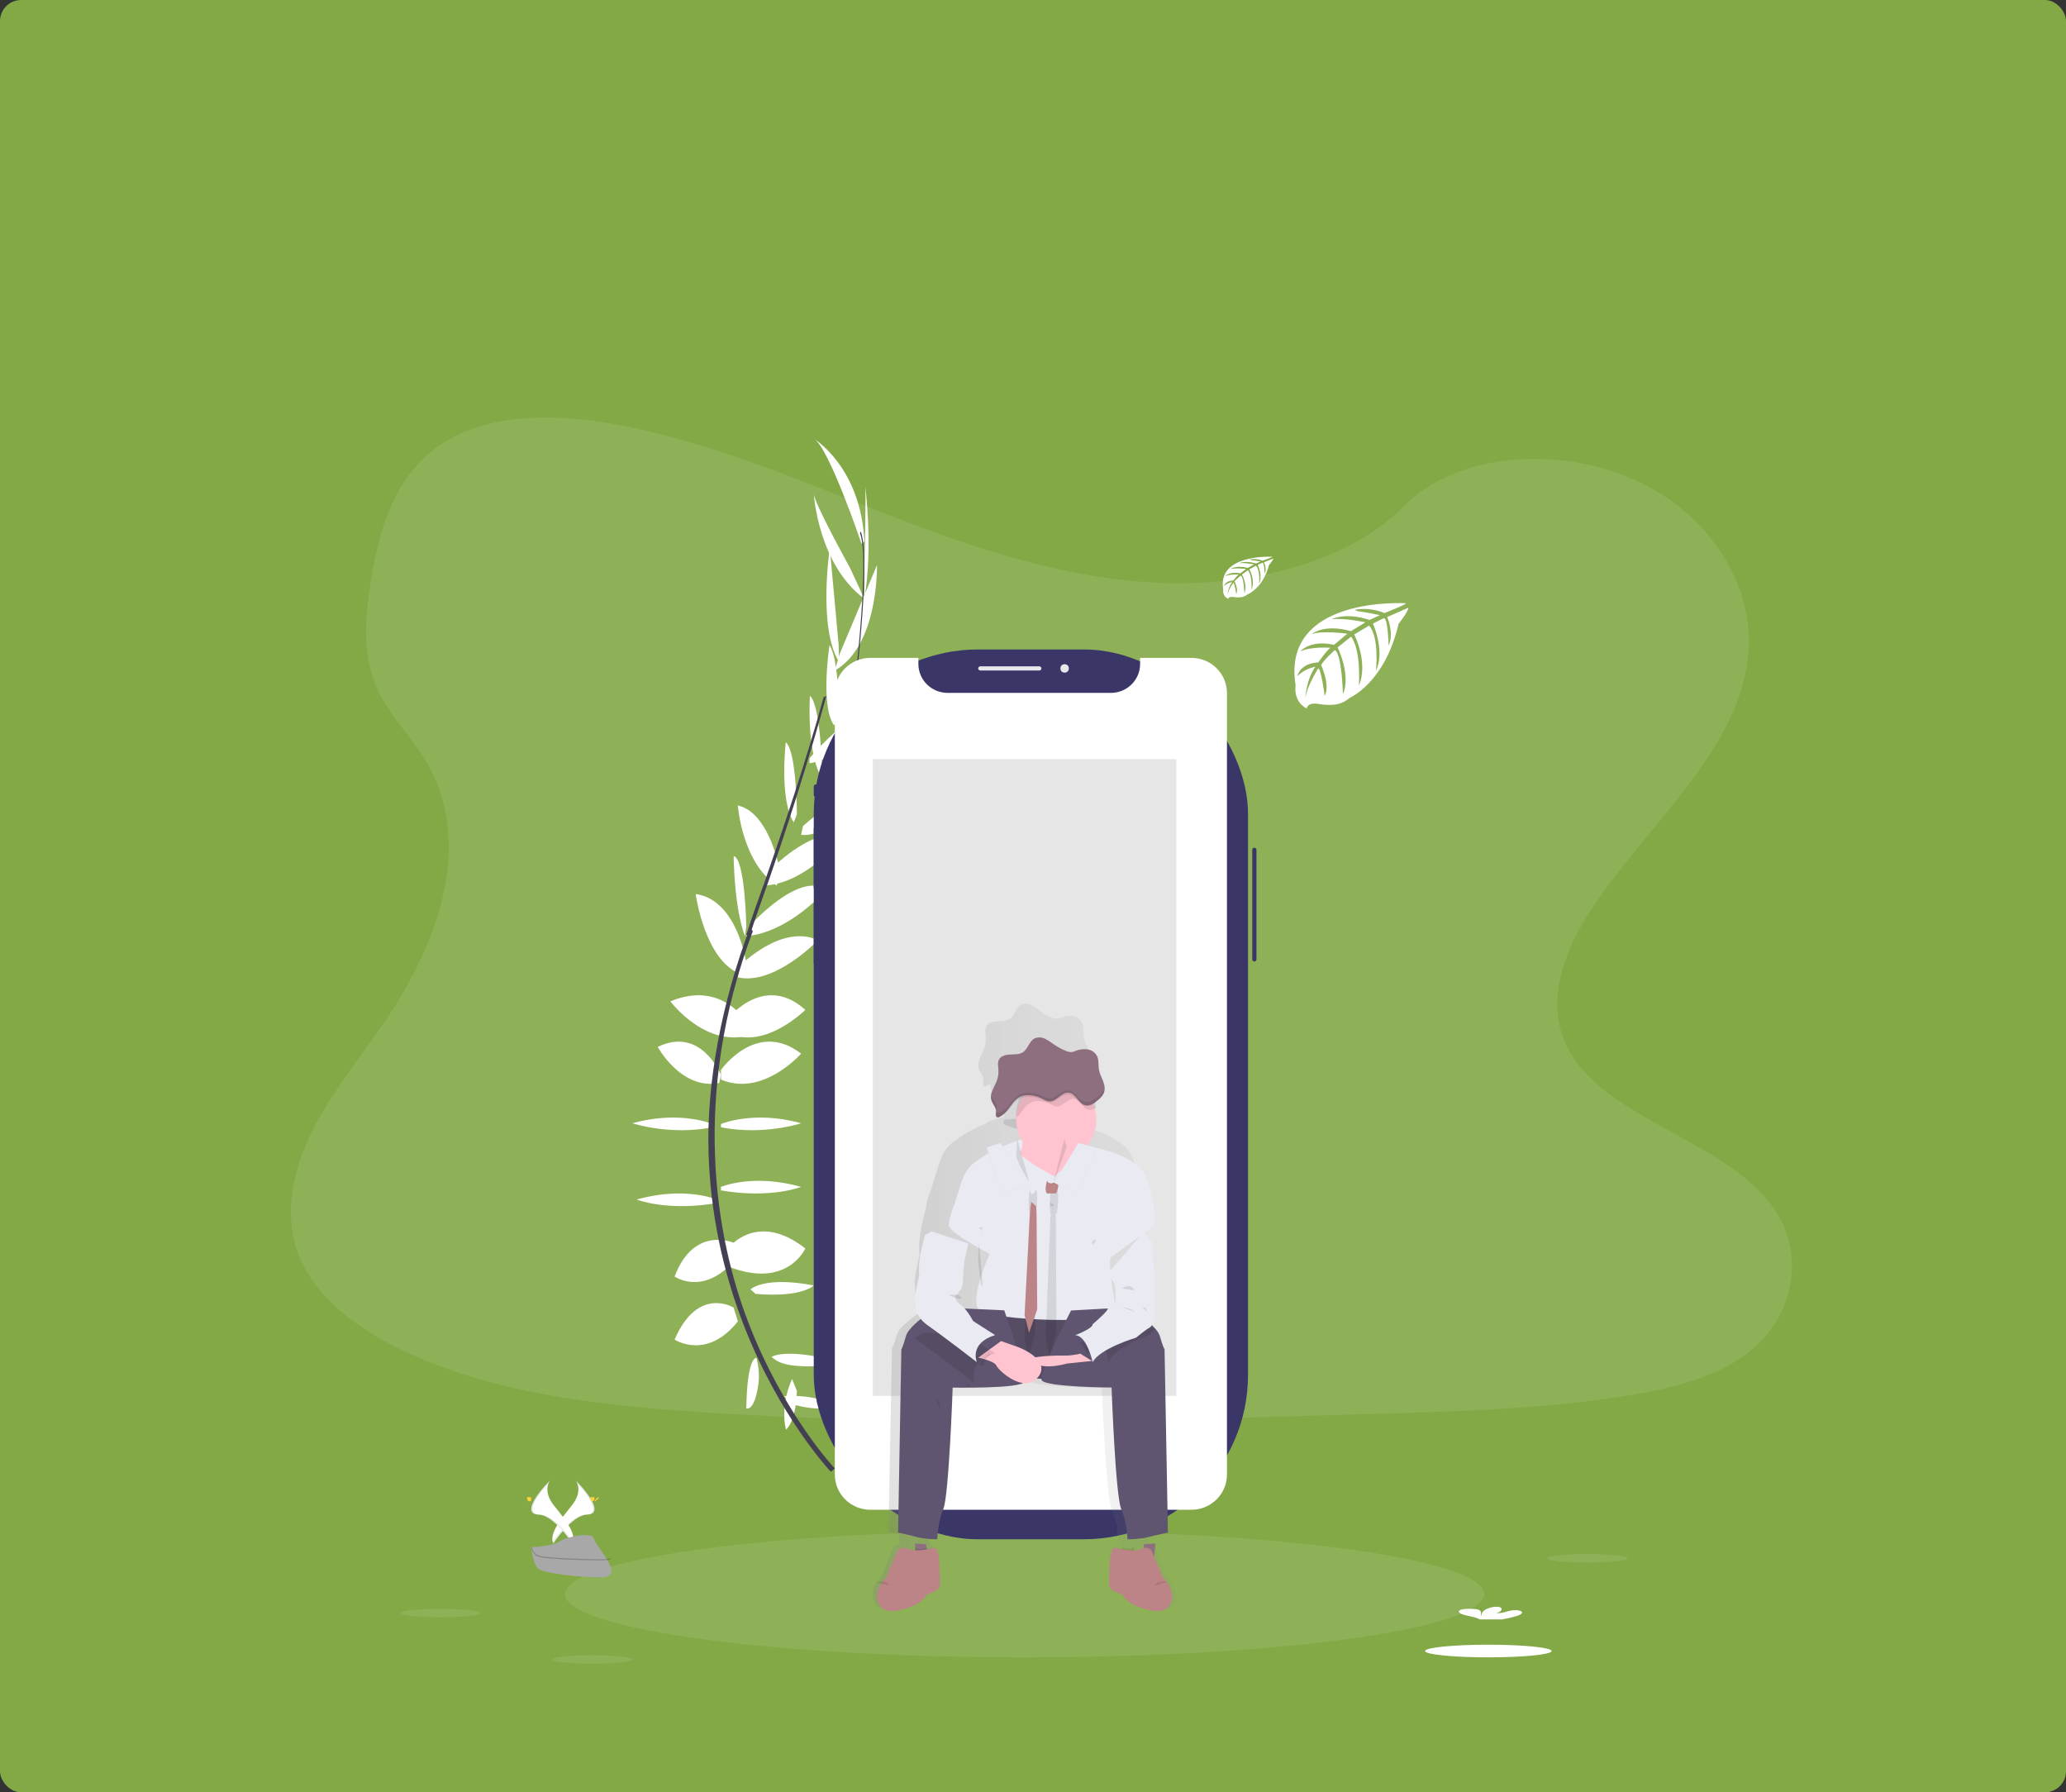 <?xml version="1.0" encoding="UTF-8"?>
<svg width="490px" height="425px" viewBox="0 0 490 425" version="1.1" xmlns="http://www.w3.org/2000/svg" xmlns:xlink="http://www.w3.org/1999/xlink">
    <rect x="0" y="0" width="490" height="425" fill="#333333" stroke="none"/>
    <!-- Generator: sketchtool 58 (101010) - https://sketch.com -->
    <title>8E568444-1E8E-4BB2-9893-FC9D5FB0E2DA</title>
    <desc>Created with sketchtool.</desc>
    <defs>
        <linearGradient x1="-0.028%" y1="49.995%" x2="100.01%" y2="49.995%" id="linearGradient-1">
            <stop stop-color="#808080" stop-opacity="0.25" offset="0%"></stop>
            <stop stop-color="#808080" stop-opacity="0.12" offset="54%"></stop>
            <stop stop-color="#808080" stop-opacity="0.1" offset="100%"></stop>
        </linearGradient>
    </defs>
    <g id="Page-1" stroke="none" stroke-width="1" fill="none" fill-rule="evenodd">
        <g id="Open-account-step-2" transform="translate(-97, -138)">
            <g id="Group-9" transform="translate(97, 138)">
                <rect id="Rectangle-Copy-3" fill="#82A946" x="0" y="0" width="490" height="425" rx="5"></rect>
                <g id="undraw_personalization_triu-(1)-copy" transform="translate(69, 99)" fill-rule="nonzero">
                    <path d="M206.839,39.241 C184.017,38.448 162.28,31.09 141.524,23.037 C120.768,14.985 100.21,6.063 77.934,1.797 C63.606,-0.947 47.219,-1.334 35.677,6.338 C24.566,13.735 20.976,26.468 19.047,38.297 C17.594,47.194 16.741,56.56 20.719,64.887 C23.483,70.671 28.385,75.532 31.777,81.073 C43.58,100.348 35.237,124.117 22.45,142.937 C16.455,151.768 9.491,160.197 4.861,169.588 C0.231,178.979 -1.91,189.754 2.142,199.342 C6.155,208.853 15.722,215.982 26.086,221.002 C47.135,231.199 71.928,234.116 96.123,235.768 C149.663,239.427 203.486,237.842 257.167,236.257 C277.035,235.669 296.987,235.074 316.53,232.006 C327.384,230.301 338.587,227.599 346.468,221.068 C356.469,212.78 358.948,198.747 352.245,188.352 C341.003,170.92 309.928,166.591 302.061,147.883 C297.738,137.583 302.178,126.114 308.465,116.561 C321.95,96.075 344.55,78.1 345.738,54.683 C346.557,38.599 335.692,22.491 318.892,14.879 C301.285,6.905 276.865,7.905 263.881,21.111 C250.499,34.707 226.992,39.938 206.839,39.241 Z" id="Path" fill="#FFFFFF" opacity="0.1"></path>
                    <ellipse id="Oval" fill="#FFFFFF" opacity="0.1" cx="174" cy="279" rx="109" ry="15"></ellipse>
                    <path d="M117,232.068 C117,232.068 124.5,231.366 129,234.469 C129,234.469 125.7,235.991 118.6,233.883 L117,232.068 Z" id="Path" fill="#FFFFFF"></path>
                    <path d="M118.862,228 C118.862,228 115.975,233.709 117.391,240 C117.391,240 119.744,238.495 120,230.83 L118.862,228 Z" id="Path" fill="#FFFFFF"></path>
                    <path d="M114,222.759 C114,222.759 117,220.565 129,223.637 C129,223.637 127.4,225.113 122.1,224.993 C116.8,224.873 115.382,223.916 114,222.759 Z" id="Path" fill="#FFFFFF"></path>
                    <path d="M110.424,223.005 C110.424,223.005 108.214,222.375 108,234.948 C108,234.948 109.401,235.673 110.396,231.693 C111.391,227.713 110.979,225.488 110.424,223.005 Z" id="Path" fill="#FFFFFF"></path>
                    <path d="M109,206.736 C109,206.736 112.24,203.546 124,205.814 C124,205.814 121.315,208.741 110.203,207.821 L109,206.736 Z" id="Path" fill="#FFFFFF"></path>
                    <path d="M103,197.791 C103,197.791 109.851,187.529 122,197.043 C122,197.043 117.744,206.677 104.038,201.441 L103,197.791 Z" id="Path" fill="#FFFFFF"></path>
                    <path d="M102,182.445 C102,182.445 109.586,179.194 121,182.445 C121,182.445 113.805,185.298 102,183.275 L102,182.445 Z" id="Path" fill="#FFFFFF"></path>
                    <path d="M102,167.534 C102,167.534 109.84,164.204 121,167.357 C121,167.357 112.152,170.296 102,168.313 L102,167.534 Z" id="Path" fill="#FFFFFF"></path>
                    <path d="M102,154.716 C102,154.716 110.389,142.677 121,150.836 C121,150.836 112.009,161.187 102,157.005 L102,154.716 Z" id="Path" fill="#FFFFFF"></path>
                    <path d="M103,143.255 C103,143.255 111.791,131.286 122,140.462 C122,140.462 111.589,150.835 103,145.449 L103,143.255 Z" id="Path" fill="#FFFFFF"></path>
                    <path d="M106.433,130.064 C106.433,130.064 116.346,119.907 125,123.951 C125,123.951 114.664,134.739 106,132.757 L106.433,130.064 Z" id="Path" fill="#FFFFFF"></path>
                    <path d="M108.812,120.551 C108.812,120.551 120.326,107.552 127,111.884 C127,111.884 118.529,121.974 108,123 L108.812,120.551 Z" id="Path" fill="#FFFFFF"></path>
                    <path d="M113.367,107.602 C113.367,107.602 123.558,96.732 131,99.431 C131,99.431 122.285,110.711 112,111 L113.367,107.602 Z" id="Path" fill="#FFFFFF"></path>
                    <path d="M121.441,96.897 C121.441,96.897 131.588,87.55 136,89.194 C136,89.194 128.676,99.58 121,98.974 L121.441,96.897 Z" id="Path" fill="#FFFFFF"></path>
                    <path d="M123,80.811 C123,80.811 132.706,69.146 138,70.05 C138,70.05 132.118,80.45 123,82 L123,80.811 Z" id="Path" fill="#FFFFFF"></path>
                    <path d="M129.31,66.044 C129.31,66.044 136.902,56.977 141,57 C141,57 135.009,69.111 129,68.999 L129.31,66.044 Z" id="Path" fill="#FFFFFF"></path>
                    <path d="M130.132,56.088 L138.997,35 C138.997,35 139.443,54.063 129,60 L130.132,56.088 Z" id="Path" fill="#FFFFFF"></path>
                    <path d="M136.019,35.168 C136.019,35.168 136.472,17.443 136.18,16 C136.18,16 138.139,30.722 136,43 L136.019,35.168 Z" id="Path" fill="#FFFFFF"></path>
                    <path d="M105.003,211.062 C105.003,211.062 96.5,205.811 91,218.658 C91,218.658 98.564,223.664 106,214.339 L105.003,211.062 Z" id="Path" fill="#FFFFFF"></path>
                    <path d="M105.134,195.746 C105.134,195.746 95.619,191.396 91,203.705 C91,203.705 98.353,208.774 106,198.857 L105.134,195.746 Z" id="Path" fill="#FFFFFF"></path>
                    <path d="M101,185.445 C101,185.445 93.414,182.194 82,185.445 C82,185.445 89.192,188.298 101,186.275 L101,185.445 Z" id="Path" fill="#FFFFFF"></path>
                    <path d="M100,167.534 C100,167.534 92.157,164.204 81,167.357 C81,167.357 89.845,170.296 100,168.313 L100,167.534 Z" id="Path" fill="#FFFFFF"></path>
                    <path d="M102,155.87 C102,155.87 97.274,144.252 87,149.248 C87,149.248 92.553,159.553 101.584,157.799 L102,155.87 Z" id="Path" fill="#FFFFFF"></path>
                    <path d="M109,144.759 C109,144.759 103.098,132.986 90,138.444 C90,138.444 98.019,149.235 108.418,146.579 L109,144.759 Z" id="Path" fill="#FFFFFF"></path>
                    <path d="M108,129.306 C108,129.306 105.879,114.34 96,113 C96,113 98.096,128.78 106.682,132 L108,129.306 Z" id="Path" fill="#FFFFFF"></path>
                    <path d="M108,120.71 C108,120.71 107.724,104.561 105,104 C105,104 105.092,116.255 107.693,123 L108,120.71 Z" id="Path" fill="#FFFFFF"></path>
                    <path d="M116,107.59 C116,107.59 113.617,93.7 106,92 C106,92 106.945,105.454 115.245,111 L116,107.59 Z" id="Path" fill="#FFFFFF"></path>
                    <path d="M120,94.097 C120,94.097 119.954,79.19 117.368,77 C117.368,77 115.765,90.497 119.251,96 L120,94.097 Z" id="Path" fill="#FFFFFF"></path>
                    <path d="M126,83.972 C126,83.972 125.653,68.219 123.101,66 C123.101,66 122.227,78.464 125.616,85 L126,83.972 Z" id="Path" fill="#FFFFFF"></path>
                    <path d="M130,70.339 C130,70.339 129.98,57.105 127.733,54 C127.733,54 125.5,68.5 128.827,73 L130,70.339 Z" id="Path" fill="#FFFFFF"></path>
                    <path d="M129.901,53.874 L127.803,31 C127.803,31 124.949,49.744 130,58 L129.901,53.874 Z" id="Path" fill="#FFFFFF"></path>
                    <path d="M132.616,35.692 C132.616,35.692 123.819,19.773 124.003,18 C124.003,18 124.934,34.692 136,43 L132.616,35.692 Z" id="Path" fill="#FFFFFF"></path>
                    <path d="M135.349,30 C135.349,30 127.535,6.872 124,5 C124,5 135.163,11.717 136,29.339 L135.349,30 Z" id="Path" fill="#FFFFFF"></path>
                    <path d="M133.227,70 L133,69.822 C135.8,46.243 136.499,31.211 134.968,27.444 L135.131,27 C136.753,30.974 136.096,45.832 133.227,70 Z" id="Path" fill="#444053"></path>
                    <path d="M108.77,123 L108,122.694 C108.682,120.531 109.42,118.335 110.193,116.169 C116.923,97.334 122.654,79.816 126.328,66.365 L127,66 C123.32,79.477 117.693,97.67 110.953,116.526 C110.183,118.671 109.449,120.859 108.77,123 Z" id="Path" fill="#444053"></path>
                    <path d="M128.054,250 C127.933,249.872 115.755,236.96 107.27,214.909 C102.295,202.003 99.523,188.436 99.058,174.713 C98.476,157.556 102.298,138.399 108.845,121 L109.556,121.784 C94.861,160.839 100.701,194.308 108.443,214.467 C116.845,236.315 128.879,249.091 129,249.216 L128.054,250 Z" id="Path" fill="#444053"></path>
                    <rect id="Rectangle" fill="#3A3768" x="228" y="102" width="1" height="27" rx="0.5"></rect>
                    <rect id="Rectangle" fill="#3A3768" x="124" y="87" width="1" height="3" rx="0.5"></rect>
                    <rect id="Rectangle" fill="#3A3768" x="124" y="97" width="1" height="15" rx="0.5"></rect>
                    <rect id="Rectangle" fill="#3A3768" x="124" y="115" width="1" height="15" rx="0.5"></rect>
                    <rect id="Rectangle" fill="#3A3768" x="124" y="55" width="103" height="211" rx="38.99"></rect>
                    <path d="M213.574,57 L201.404,57 L201.404,58.447 C201.404,60.266 200.673,62.01 199.371,63.296 C198.069,64.581 196.304,65.303 194.464,65.302 L155.76,65.302 C153.919,65.303 152.154,64.581 150.852,63.296 C149.55,62.01 148.819,60.266 148.819,58.447 L148.819,57 L137.426,57 C132.772,57 129,60.728 129,65.327 L129,250.673 C129,252.882 129.888,255 131.468,256.561 C133.048,258.123 135.191,259 137.426,259 L213.574,259 C218.228,259 222,255.272 222,250.673 L222,65.341 C222.004,63.13 221.118,61.009 219.537,59.444 C217.957,57.879 215.811,57 213.574,57 Z" id="Path" fill="#FFFFFF"></path>
                    <rect id="Rectangle" fill="#E6E8EC" x="163" y="59" width="15" height="1" rx="0.5"></rect>
                    <circle id="Oval" fill="#E6E8EC" cx="183.5" cy="59.5" r="1"></circle>
                    <path d="M264.441,44.04 C264.441,44.04 234.793,42.204 238.286,63.522 C238.286,63.522 237.582,67.291 240.92,69 C240.92,69 240.973,67.421 243.962,67.959 C245.026,68.14 246.108,68.194 247.184,68.118 C248.636,68.02 250.017,67.441 251.121,66.467 L251.121,66.467 C251.121,66.467 259.455,62.933 262.694,48.957 C262.694,48.957 265.092,45.908 264.997,45.124 L259.994,47.317 C259.994,47.317 261.705,51.02 260.346,54.099 C260.346,54.099 260.184,47.451 259.223,47.595 C259.029,47.624 256.624,48.878 256.624,48.878 C256.624,48.878 259.564,55.327 257.346,60.017 C257.346,60.017 258.187,52.068 255.705,49.344 L252.184,51.454 C252.184,51.454 255.621,58.117 253.29,63.555 C253.29,63.555 253.888,55.215 251.441,51.967 L248.251,54.522 C248.251,54.522 251.48,61.087 249.511,65.596 C249.511,65.596 249.254,55.891 247.561,55.158 C247.561,55.158 244.768,57.687 244.342,58.72 C244.342,58.72 246.554,63.49 245.18,66.005 C245.18,66.005 244.339,59.537 243.649,59.501 C243.649,59.501 240.867,63.786 240.578,66.727 C240.578,66.727 240.698,62.359 242.976,59.096 C242.976,59.096 240.286,59.569 238.716,61.358 C238.716,61.358 239.149,58.33 243.663,58.063 C243.663,58.063 245.962,54.811 246.575,54.616 C246.575,54.616 242.089,54.229 239.367,55.468 C239.367,55.468 241.761,52.61 247.399,53.911 L250.55,51.27 C250.55,51.27 244.642,50.442 242.135,51.356 C242.135,51.356 245.018,48.827 251.399,50.67 L254.828,48.567 C254.828,48.567 249.79,47.454 246.79,47.844 C246.79,47.844 249.959,46.092 255.835,47.993 L258.3,46.862 C258.3,46.862 254.61,46.117 253.529,45.998 C252.448,45.879 252.392,45.575 252.392,45.575 C254.73,45.175 257.13,45.449 259.325,46.367 C259.325,46.367 264.529,44.376 264.441,44.04 Z" id="Path" fill="#FFFFFF"></path>
                    <path d="M232.749,33.016 C232.749,33.016 219.587,32.283 221.125,40.809 C221.125,40.809 220.817,42.316 222.296,43 C222.296,43 222.32,42.36 223.65,42.581 C224.123,42.654 224.603,42.676 225.081,42.645 C225.727,42.606 226.341,42.372 226.83,41.98 L226.83,41.98 C226.83,41.98 230.536,40.566 231.977,34.976 C231.977,34.976 233.04,33.758 232.999,33.444 L230.775,34.321 C230.775,34.321 231.534,35.801 230.938,37.032 C230.938,37.032 230.865,34.375 230.439,34.436 C230.352,34.436 229.282,34.951 229.282,34.951 C229.282,34.951 230.591,37.531 229.604,39.405 C229.604,39.405 229.978,36.227 228.873,35.136 L227.308,35.993 C227.308,35.993 228.835,38.657 227.8,40.832 C227.8,40.832 228.066,37.496 226.979,36.198 L225.562,37.221 C225.562,37.221 226.996,39.847 226.123,41.65 C226.123,41.65 226.005,37.768 225.254,37.474 C225.254,37.474 224.014,38.484 223.823,38.9 C223.823,38.9 224.807,40.819 224.197,41.814 C224.197,41.814 223.823,39.226 223.505,39.214 C223.505,39.214 222.268,40.928 222.14,42.092 C222.202,41.006 222.57,39.955 223.207,39.041 C222.493,39.166 221.835,39.48 221.312,39.946 C221.312,39.946 221.506,38.734 223.512,38.628 C223.512,38.628 224.551,37.327 224.807,37.247 C224.807,37.247 222.812,37.093 221.603,37.589 C221.603,37.589 222.666,36.447 225.171,36.965 L226.556,35.91 C226.556,35.91 223.927,35.59 222.815,35.945 C222.815,35.945 224.097,34.935 226.934,35.67 L228.458,34.829 C228.458,34.829 226.217,34.384 224.883,34.544 C224.883,34.544 226.293,33.844 228.905,34.602 L229.996,34.151 C229.996,34.151 228.354,33.854 227.872,33.806 C227.391,33.758 227.367,33.636 227.367,33.636 C228.407,33.476 229.474,33.587 230.449,33.956 C230.449,33.956 232.791,33.15 232.749,33.016 Z" id="Path" fill="#FFFFFF"></path>
                    <rect id="Rectangle" fill="#000000" opacity="0.1" x="138" y="81" width="72" height="151"></rect>
                    <path d="M207.801,274.853 C207.801,274.853 206.102,270.76 205.343,268.873 C204.915,267.792 204.191,267.612 203.638,267.637 L203.669,267.277 L203.805,265.573 L203.833,265.212 C205.145,264.928 206.269,264.704 206.269,264.704 L205.451,220.997 C205.451,220.997 205.103,220.536 204.261,217.755 C203.843,216.368 201.825,214.663 199.938,213.305 C199.642,213.093 199.354,212.891 199.068,212.696 C199.755,212.101 200.477,211.55 201.23,211.046 C202.302,210.402 202.657,206.723 202.657,206.723 L202.479,207.083 C202.657,206.723 202.479,197.331 202.479,197.331 L201.853,187.582 C201.853,187.582 201.407,175.993 197.927,172.956 C194.446,169.918 190.05,168.856 190.05,168.856 L187.614,168.207 L187.614,168.207 L183.124,167.015 C182.999,166.802 182.877,166.579 182.776,166.345 C182.731,166.255 182.689,166.161 182.648,166.067 C185.431,164.028 187.085,160.717 187.085,157.187 C187.086,156.603 187.04,156.019 186.949,155.443 C186.949,155.335 186.911,155.223 186.89,155.115 C187.259,154.854 187.608,154.563 187.934,154.247 C188.466,153.808 188.9,153.257 189.208,152.629 L189.208,152.629 C189.256,152.506 189.296,152.38 189.326,152.251 C189.326,152.215 189.326,152.179 189.347,152.139 C189.368,152.1 189.379,151.948 189.389,151.851 C189.389,151.815 189.389,151.779 189.389,151.743 C189.389,151.639 189.389,151.531 189.389,151.426 C189.389,151.401 189.389,151.376 189.389,151.347 C189.389,151.228 189.372,151.109 189.354,150.987 C189.356,150.979 189.356,150.972 189.354,150.965 L189.354,150.965 C189.291,150.547 189.186,150.136 189.041,149.74 C188.693,148.811 188.241,147.939 188.077,146.948 C187.875,145.777 188.108,144.498 187.569,143.446 C187.115,142.641 186.338,142.087 185.449,141.937 C184.566,141.796 183.662,141.903 182.832,142.246 C182.426,142.446 181.989,142.568 181.541,142.607 C181.215,142.587 180.896,142.507 180.598,142.369 C179.564,141.949 178.583,141.404 177.674,140.744 C177.02,140.21 176.321,139.737 175.586,139.332 C174.838,138.928 173.954,138.891 173.177,139.231 C171.89,139.908 171.646,141.796 170.449,142.628 C169.624,143.205 168.548,143.147 167.553,143.183 C166.558,143.219 165.43,143.475 164.939,144.368 C164.591,144.988 164.675,145.727 164.741,146.451 L164.762,146.696 C164.762,146.782 164.762,146.872 164.783,146.959 C164.837,147.885 164.703,148.813 164.389,149.682 C163.909,151.001 162.997,152.302 163.028,153.645 L163.028,153.645 C163.031,153.859 163.058,154.072 163.108,154.279 C163.136,154.383 163.168,154.485 163.206,154.586 L163.206,154.586 C163.398,155.031 163.612,155.465 163.85,155.886 L163.881,155.944 C163.905,155.994 163.93,156.045 163.951,156.095 C163.972,156.146 164.013,156.232 164.038,156.3 C164.062,156.369 164.066,156.369 164.076,156.401 C164.086,156.434 164.121,156.535 164.139,156.603 C164.196,156.806 164.221,157.018 164.212,157.23 C164.171,157.503 164.149,157.779 164.146,158.055 C164.148,158.34 164.342,158.585 164.612,158.642 C164.756,158.638 164.895,158.594 165.016,158.512 C165.328,158.328 165.625,158.117 165.903,157.882 C165.903,157.997 165.903,158.113 165.924,158.242 C166.166,160.821 167.288,163.226 169.088,165.026 C169.088,165.138 169.088,165.253 169.063,165.386 C169.039,165.52 169.046,165.646 169.039,165.779 L169.039,165.779 L165.141,167.047 C165.141,167.047 165.162,167.119 165.204,167.242 L164.793,167.411 L164.793,167.411 C162.771,168.258 160.519,169.31 159.259,170.264 C158.702,170.682 158.194,171.025 157.738,171.309 C156.083,172.358 154.814,173.949 154.132,175.83 L154.08,175.967 C153.732,176.792 152.027,182.405 152.027,182.405 C152.027,182.405 150.777,185.532 150.596,187.557 C150.596,187.557 148.543,194.269 149.079,198.686 C149.079,198.686 147.471,205.034 148.097,206.042 C148.097,206.042 147.457,208.773 150.269,211.522 C150.064,211.652 149.841,211.792 149.608,211.947 C147.429,213.367 144.286,215.669 143.75,217.445 C142.919,220.208 142.56,220.687 142.56,220.687 L141.718,264.326 C141.718,264.326 142.842,264.549 144.154,264.83 L144.182,265.191 L144.318,266.891 L144.349,267.251 C143.796,267.226 143.072,267.424 142.644,268.491 C141.881,270.375 140.207,274.464 140.207,274.464 C140.207,274.464 136.459,278.067 138.732,281.41 C138.832,281.563 138.948,281.703 139.08,281.828 C140.712,283.362 144.192,282.379 146.667,281.377 C147.924,280.822 149.009,279.917 149.799,278.762 C150.001,278.488 150.304,278.315 150.635,278.283 C151.202,278.188 151.737,277.946 152.19,277.58 C152.744,277.162 153.064,276.488 153.047,275.779 C153.045,275.761 153.045,275.743 153.047,275.725 L152.827,270.598 C152.827,270.598 152.559,267.017 151.707,267.248 L151.487,267.302 L151.428,266.942 L151.428,266.942 L151.313,266.246 L151.254,265.886 L151.727,265.886 C151.727,265.886 151.846,261.837 153.276,258.652 C154.707,255.467 155.646,229.741 155.646,229.741 C155.646,229.741 173.351,230.04 173.943,228.321 L173.943,228.321 C174.291,228.321 174.67,228.321 175.032,228.296 C175.628,230.014 192.337,230.097 192.337,230.097 C192.337,230.097 193.287,255.853 194.714,259.041 C195.015,259.724 195.265,260.43 195.462,261.152 L195.462,261.152 C195.912,262.823 196.181,264.54 196.266,266.271 L196.74,266.271 L196.677,266.632 L196.562,267.323 L196.503,267.684 L196.277,267.63 C195.431,267.403 195.163,270.984 195.163,270.984 L194.937,276.143 C194.901,276.85 195.213,277.527 195.765,277.944 C196.226,278.318 196.771,278.566 197.349,278.665 C197.68,278.692 197.984,278.865 198.184,279.14 C198.976,280.294 200.06,281.199 201.317,281.756 C203.99,282.836 207.832,283.892 209.259,281.792 C211.549,278.441 207.801,274.853 207.801,274.853 Z M162.799,210.603 L162.799,210.603 L162.84,210.603 L162.799,210.603 Z M190.764,195.876 C190.764,195.876 191.213,197.623 192.013,198.542 C192.814,199.46 192.417,205.167 192.417,205.167 C192.102,205.188 191.79,205.239 191.484,205.322 C190.868,201.528 190.301,197.317 190.764,195.876 Z" id="Shape" fill="url(#linearGradient-1)"></path>
                    <polygon id="Path" fill="#8E6F7F" points="151 269.669 148.208 270 148.13 268.886 148.076 268.12 148 267 150.638 267.165 150.847 268.603 150.892 268.916 150.893 268.916"></polygon>
                    <polygon id="Path" fill="#8E6F7F" points="205 267 204.924 268.119 204.871 268.886 204.792 270 202 269.669 202.111 268.916 202.154 268.604 202.364 267.166"></polygon>
                    <path d="M202,227.094 L181.444,227.969 C180.509,228.01 179.574,228.01 178.639,227.969 L159,227.097 L159,213 L202,213 L202,227.094 Z" id="Path" fill="#5F5570"></path>
                    <path d="M202,227.094 L181.444,227.969 C180.509,228.01 179.574,228.01 178.639,227.969 L159,227.097 L159,213 L202,213 L202,227.094 Z" id="Path" fill="#000000" opacity="0.1"></path>
                    <path d="M173.638,171 C173.638,171 166.836,173.302 164.275,175.194 C163.743,175.586 163.251,175.91 162.821,176.175 C161.239,177.157 160.029,178.645 159.383,180.4 C159.365,180.448 159.348,180.489 159.331,180.527 C158.99,181.301 157.368,186.548 157.368,186.548 C157.368,186.548 156.173,189.473 156.002,191.365 C155.831,193.258 165.733,198.333 165.733,198.333 C165.733,198.333 160.953,208.827 163.087,211.493 C165.221,214.16 196.378,215.45 195.696,211.493 C195.013,207.536 193.818,200.999 194.415,199.193 L205,191.451 C205,191.451 204.573,180.613 201.244,177.775 C197.915,174.936 193.732,173.904 193.732,173.904 L187.105,172.184 C187.105,172.184 184.769,178.033 182.208,178.807 C179.647,179.581 174.037,176.006 173.638,171 Z" id="Path" fill="#EAEAF2"></path>
                    <path d="M176.74,183 C176.74,183 175.733,185.557 175.205,183 C175.205,183 174.728,187.324 175.205,188.772 L175.187,189.066 L175.102,190.355 L174,218.238 L174.907,223 L176.558,216.699 L176.425,190.626 L176.365,189.131 L176.351,188.769 L176.633,188.769 C176.633,188.769 177.382,184.832 176.74,183 Z" id="Path" fill="#000000" opacity="0.1"></path>
                    <path d="M181.74,183 C181.74,183 180.733,185.557 180.205,183 C180.205,183 179.728,187.324 180.205,188.772 L180.187,189.066 L180.102,190.355 L179,218.238 L179.907,223 L181.558,216.699 L181.425,190.626 L181.365,189.131 L181.351,188.769 L181.633,188.769 C181.633,188.769 182.382,184.832 181.74,183 Z" id="Path" fill="#000000" opacity="0.1"></path>
                    <polygon id="Path" fill="#BC8487" points="177 211.491 175.066 217 174 212.851 175.293 188.417 175.392 187.288 175.414 187.028 175.589 186 176.757 187.028 176.774 187.345 176.844 188.655"></polygon>
                    <path d="M151,265 C150.369,264.997 149.739,264.952 149.12,264.865 C148.815,264.811 148.431,264.751 148.082,264.699 L148,264 L150.779,264.103 L151,265 Z" id="Path" fill="#000000" opacity="0.1"></path>
                    <path d="M173.96,228.629 C173.408,230.337 156.948,230.037 156.948,230.037 C156.948,230.037 156.065,255.639 154.737,258.81 C153.409,261.981 153.296,266 153.296,266 C153.296,266 150.421,266 148.648,265.514 C146.875,265.027 144,264.416 144,264.416 L144.777,220.985 C144.777,220.985 145.109,220.528 145.882,217.781 C146.38,216.014 149.302,213.725 151.324,212.295 C152.453,211.512 153.296,211 153.296,211 L163.117,211.439 L169.179,211.71 C169.179,211.71 174.514,226.921 173.96,228.629 Z" id="Path" fill="#5F5570"></path>
                    <path d="M151,268.703 L148.083,269 L148,268 C148.109,268.003 148.217,268.027 148.318,268.071 C148.85,268.464 150.371,268.152 150.885,268.027 L150.885,268.027 L151,268.703 Z" id="Path" fill="#000000" opacity="0.1"></path>
                    <path d="M153.999,276.329 C154.016,277.021 153.696,277.676 153.143,278.084 C152.693,278.44 152.161,278.676 151.596,278.769 C151.267,278.798 150.965,278.967 150.768,279.235 C149.978,280.36 148.895,281.243 147.639,281.786 C145.176,282.762 141.709,283.72 140.085,282.224 C139.951,282.103 139.831,281.967 139.729,281.818 C137.465,278.547 141.197,275.045 141.197,275.045 C141.197,275.045 142.883,271.056 143.64,269.219 C143.805,268.737 144.166,268.349 144.632,268.152 C145.098,267.954 145.626,267.967 146.082,268.186 C147.504,269.219 151.817,268.229 152.659,268.01 C153.502,267.791 153.772,271.278 153.772,271.278 L153.999,276.276 C153.998,276.293 153.998,276.312 153.999,276.329 Z" id="Path" fill="#BC8487"></path>
                    <path d="M205,264 L204.918,264.698 C204.569,264.75 204.187,264.81 203.878,264.864 C203.26,264.951 202.631,264.997 202,265 L202.221,264.103 L205,264 Z" id="Path" fill="#000000" opacity="0.1"></path>
                    <path d="M208,264.416 C208,264.416 205.032,265.027 203.202,265.513 C201.372,266 198.404,266 198.404,266 C198.404,266 198.291,261.976 196.921,258.807 C195.55,255.639 194.635,230.025 194.635,230.025 C194.635,230.025 178.603,229.926 178.031,228.217 C177.459,226.509 185.019,211.754 185.019,211.754 L189.628,211.498 L198.404,211 C198.404,211 200.118,211.995 201.914,213.338 C203.709,214.681 205.659,216.385 206.06,217.765 C206.859,220.512 207.202,220.97 207.202,220.97 L208,264.416 Z" id="Path" fill="#5F5570"></path>
                    <path d="M200,268 L199.919,269 L197,268.703 L197.116,268.027 C197.631,268.153 199.146,268.464 199.682,268.071 C199.783,268.027 199.891,268.003 200,268 L200,268 Z" id="Path" fill="#000000" opacity="0.1"></path>
                    <path d="M201.913,268.189 C202.37,267.969 202.899,267.956 203.366,268.153 C203.833,268.351 204.194,268.739 204.36,269.222 C205.113,271.059 206.802,275.051 206.802,275.051 C206.802,275.051 210.536,278.548 208.271,281.819 C206.848,283.871 203.023,282.841 200.363,281.787 C199.106,281.246 198.023,280.363 197.234,279.237 C197.036,278.968 196.733,278.798 196.402,278.77 C195.825,278.669 195.282,278.422 194.824,278.053 C194.277,277.645 193.969,276.988 194.002,276.303 L194.226,271.281 C194.226,271.281 194.493,267.791 195.336,268.01 C196.178,268.229 200.491,269.222 201.913,268.189 Z" id="Path" fill="#BC8487"></path>
                    <path d="M188,173.382 L181.286,179.819 L181.1,180 L180.857,179.871 C179.454,179.119 172.435,175.286 173.037,174.134 C173.369,173.478 173.565,172.112 173.668,170.936 C173.668,170.794 173.688,170.656 173.702,170.521 C173.768,169.591 173.785,168.869 173.785,168.869 C173.785,168.869 186.421,166.914 185.922,168.869 C185.719,169.66 186.021,170.551 186.45,171.33 C186.577,171.556 186.716,171.769 186.853,171.971 C187.189,172.471 187.572,172.943 188,173.382 Z" id="Path" fill="#FFC4D0"></path>
                    <path d="M181,167.971 C177.335,169.507 172.252,169.304 169,167.492 C169.063,166.942 169.078,166.514 169.078,166.514 C169.078,166.514 180.972,165.357 180.502,166.514 C180.321,166.986 180.596,167.51 181,167.971 Z" id="Path" fill="#000000" opacity="0.1"></path>
                    <path d="M190.999,166.519 C191.072,171.56 187.071,175.75 181.956,175.989 C176.841,176.229 172.454,172.432 172.04,167.408 C172.014,167.113 172.002,166.817 172.002,166.519 C171.939,163.139 173.734,159.989 176.698,158.281 C179.661,156.573 183.33,156.573 186.293,158.281 C189.257,159.989 191.052,163.139 190.989,166.519 L190.999,166.519 Z" id="Path" fill="#FFC4D0"></path>
                    <path d="M190.971,163.692 C190.468,164.081 189.815,164.248 189.174,164.153 C187.699,163.848 187.194,161.711 185.687,161.565 C184.179,161.418 183.178,163.396 181.652,163.357 C181.007,163.341 180.428,162.941 179.835,162.664 C178.798,162.178 177.092,161.882 175.971,162.249 C174.287,162.795 173.717,164.272 172.641,165.448 C172.457,165.648 172.256,165.832 172.039,166 C172.013,165.715 172,165.428 172,165.139 C171.955,160.387 175.792,156.41 180.789,156.029 C185.787,155.649 190.245,158.994 191,163.692 L190.971,163.692 Z" id="Path" fill="#000000" opacity="0.1"></path>
                    <path d="M177.846,161.357 C178.519,161.677 179.162,162.147 179.908,162.165 C181.638,162.208 182.769,159.89 184.488,160.072 C186.207,160.253 186.774,162.724 188.456,163.091 C189.587,163.34 190.651,162.518 191.496,161.752 C192.042,161.329 192.487,160.796 192.802,160.189 C193.167,159.306 192.977,158.288 192.637,157.39 C192.297,156.493 191.818,155.631 191.649,154.688 C191.445,153.556 191.682,152.316 191.13,151.298 C190.667,150.519 189.87,149.983 188.957,149.838 C188.053,149.702 187.127,149.804 186.276,150.134 C185.862,150.329 185.415,150.45 184.956,150.49 C184.621,150.47 184.293,150.392 183.987,150.258 C182.929,149.853 181.924,149.325 180.995,148.688 C180.328,148.17 179.614,147.713 178.862,147.321 C178.097,146.93 177.192,146.894 176.397,147.225 C175.08,147.88 174.828,149.717 173.603,150.511 C172.758,151.067 171.657,151.01 170.64,151.049 C169.623,151.088 168.445,151.327 167.963,152.192 C167.531,152.936 167.747,153.851 167.802,154.702 C167.856,155.598 167.718,156.496 167.396,157.337 C166.829,158.811 165.677,160.264 166.086,161.788 C166.353,162.788 167.275,163.618 167.22,164.636 C167.177,164.899 167.154,165.164 167.151,165.43 C167.153,165.706 167.352,165.943 167.63,166 C167.776,165.998 167.919,165.954 168.039,165.872 C168.648,165.541 169.193,165.111 169.652,164.601 C170.889,163.226 171.529,161.506 173.442,160.869 C174.733,160.453 176.668,160.787 177.846,161.357 Z" id="Path" fill="#8E6F7F"></path>
                    <path d="M190,223.718 L188.2,223.904 L184.042,224.338 C183.08,224.609 181.997,224.813 180.845,224.94 C178.301,225.184 176.657,224.654 175.291,223.832 C174.74,223.504 175.017,223.241 175.737,223.035 C177.471,222.538 181.758,222.377 183.072,222.442 C183.935,222.469 184.802,222.418 185.603,222.293 C186.171,222.215 186.719,222.117 187.239,222 L190,223.718 Z" id="Path" fill="#FFC4D0"></path>
                    <path d="M190,221.708 L188.768,222 C188.414,221.072 187.833,219.908 187,219.461 C187.389,219.338 187.764,219.183 188.12,219 L190,221.708 Z" id="Path" fill="#000000" opacity="0.1"></path>
                    <path d="M205,216.262 C204.295,216.903 203.696,217.487 203.696,217.487 C203.696,217.487 195.51,220.372 193.936,224 C193.936,224 192.676,216.92 190,216.832 C190,216.832 192.881,215.561 193.712,214.474 L201.782,214 C201.782,214 203.356,214.963 205,216.262 Z" id="Path" fill="#000000" opacity="0.1"></path>
                    <path d="M202.345,193 L204.253,195.682 L204.834,204.043 C204.834,204.043 205,212.089 204.834,212.405 L205,212.089 C205,212.089 204.668,215.244 203.672,215.796 C202.677,216.349 200.437,218.194 200.437,218.194 C200.437,218.194 191.808,220.766 190.148,224 C190.148,224 188.821,217.69 186,217.611 C186,217.611 190.231,216.033 190.148,215.008 C190.148,215.008 193.384,212.247 193.633,211.537 C193.882,210.827 195.498,210.748 195.498,210.748 C195.498,210.748 195.873,205.858 195.127,205.069 C194.38,204.28 193.965,202.781 193.965,202.781 L202.345,193 Z" id="Path" fill="#EAEAF2"></path>
                    <path d="M177,224.909 C175.694,225.281 174.851,224.471 174.149,223.217 C173.867,222.716 174.009,222.314 174.378,222 L174.512,222.06 C174.512,222.06 176.865,223.209 177,224.909 Z" id="Path" fill="#000000" opacity="0.1"></path>
                    <path d="M177.193,227.554 C173.907,231.607 167.793,225.972 167.337,224.837 C167.172,224.425 166.548,224.058 165.829,223.763 C164.917,223.409 163.97,223.13 163,222.93 L168.432,219 L169.472,219.37 L172.674,220.508 C172.674,220.508 180.478,223.501 177.193,227.554 Z" id="Path" fill="#FFC4D0"></path>
                    <path d="M166,222.233 C164.614,223.029 164.318,224.175 164.31,225 C163.887,224.777 163.449,224.601 163,224.475 L165.515,222 L166,222.233 Z" id="Path" fill="#000000" opacity="0.1"></path>
                    <path d="M162.219,229 C162.219,229 153.58,222.343 149.44,219.453 C148.922,219.093 148.44,218.688 148,218.24 C149.224,217.491 150.138,217 150.138,217 L160.787,217.42 C161.071,217.9 161.24,218.226 161.24,218.226 L167,221.905 C160.059,224.095 162.219,229 162.219,229 Z" id="Path" fill="#000000" opacity="0.1"></path>
                    <path d="M151.954,193 L150.409,193.872 C150.409,193.872 148.538,199.66 149.026,203.465 C149.026,203.465 147.562,208.936 148.131,209.808 C148.131,209.808 147.4,212.742 151.141,215.358 C154.882,217.974 162.69,224 162.69,224 C162.69,224 160.738,219.56 167,217.578 L161.795,214.248 C161.795,214.248 160.048,210.867 158.379,210.125 C158.379,210.125 157.078,208.857 157.891,207.985 C158.704,207.113 159.355,206.161 159.355,205.289 C159.355,204.417 159.68,200.294 159.68,200.294 L160.656,195.854 L151.954,193 Z" id="Path" fill="#EAEAF2"></path>
                    <path d="M181,187 L180.016,187 C180.01,186.987 180.005,186.973 180,186.958 L180.016,186.764 L180.142,186 L180.988,186.764 L181,187 Z" id="Path" fill="#000000" opacity="0.1"></path>
                    <path d="M181.612,181 C181.612,181 180.106,182.329 179.316,181 C179.316,181 178.605,183.247 179.316,184 L181.452,184 C181.452,184 182.571,181.952 181.612,181 Z" id="Path" fill="#BC8487"></path>
                    <path d="M186.756,172 L191,173.139 C191,173.139 186.978,184 186.093,184 L181,181.46 L186.756,172 Z" id="Path" fill="#000000" opacity="0.1"></path>
                    <path d="M184,172.956 L181.18,180.781 L181.102,181 L181,180.843 L183.465,171 L183.525,171.26 C183.664,171.86 183.823,172.428 184,172.956 L184,172.956 Z" id="Path" fill="#000000" opacity="0.1"></path>
                    <path d="M186.756,172 L191,173.139 C191,173.139 186.978,184 186.093,184 L181,181.46 L186.756,172 Z" id="Path" fill="#EAEAF2"></path>
                    <path d="M168.284,172 L165,173.095 C165,173.095 168.233,183.443 169.135,184 L175,181.692 L168.284,172 Z" id="Path" fill="#000000" opacity="0.1"></path>
                    <path d="M175,180.805 L174.933,181 C174.933,181 171.772,176.039 172.013,174.656 C172.133,173.947 172.205,172.47 172.242,171.198 L172.242,171 L175,180.805 Z" id="Path" fill="#000000" opacity="0.1"></path>
                    <path d="M168.284,172 L165,173.095 C165,173.095 168.233,183.443 169.135,184 L175,181.692 L168.284,172 Z" id="Path" fill="#EAEAF2"></path>
                    <path d="M163,192.079 C163,192.079 163.718,192.189 163.704,192.837 C163.691,193.484 164,192 164,192 L163,192.079 Z" id="Path" fill="#000000" opacity="0.1"></path>
                    <path d="M163.195,196 C163.195,196 162.757,199.161 163.195,202.02 C163.632,204.878 163.594,205.845 163.934,205.998 C164.274,206.151 163.195,196 163.195,196 Z" id="Path" fill="#000000" opacity="0.1"></path>
                    <path d="M191,195 C190.664,195.023 190.364,195.127 190.181,195.282 C189.999,195.438 189.951,195.63 190.052,195.806 C190.317,196.528 191,195 191,195 Z" id="Path" fill="#000000" opacity="0.1"></path>
                    <path d="M156,208.117 C156,208.117 158.54,207.628 158.963,208.652 C159.387,209.675 156,208.117 156,208.117 Z" id="Path" fill="#000000" opacity="0.1"></path>
                    <path d="M197,206.477 C197,206.477 199.431,205.112 200,207" id="Path" fill="#000000" opacity="0.1"></path>
                    <path d="M197,211 C197,211 199.434,211.22 200,212" id="Path" fill="#000000" opacity="0.1"></path>
                    <path d="M202,211.035 C202,211.035 202.879,210.717 203,212" id="Path" fill="#000000" opacity="0.1"></path>
                    <path d="M160,229 C160,229 161.104,229.448 160.992,229.906 C160.88,230.364 160,229 160,229 Z" id="Path" fill="#000000" opacity="0.1"></path>
                    <path d="M153,232 C153,232 154.141,234.185 153.986,234.905 C153.831,235.626 153,232 153,232 Z" id="Path" fill="#000000" opacity="0.1"></path>
                    <path d="M194,229 C194,229 192.973,229.548 193.001,230" id="Path" fill="#000000" opacity="0.1"></path>
                    <path d="M153,264 C153,264 153,264.405 154,265" id="Path" fill="#000000" opacity="0.1"></path>
                    <path d="M196,262 C196,262 195.901,263.976 195,265" id="Path" fill="#000000" opacity="0.1"></path>
                    <g id="Group" opacity="0.1" transform="translate(166, 154)" fill="#000000">
                        <path d="M2.016,0.831 C2.016,0.613 1.973,0.388 1.951,0.167 C1.905,0.65 1.922,1.135 2.002,1.614 C2.026,1.353 2.031,1.092 2.016,0.831 Z" id="Path"></path>
                        <path d="M1.444,9.654 C1.498,8.738 0.59,8.002 0.328,7.127 C0.314,7.085 0.305,7.042 0.299,6.998 C0.217,7.354 0.226,7.722 0.328,8.075 C0.54,8.798 1.181,9.417 1.382,10.118 C1.4,9.954 1.436,9.805 1.444,9.654 Z" id="Path"></path>
                        <path d="M26.622,5.709 C26.312,6.247 25.873,6.72 25.337,7.096 C24.498,7.775 23.458,8.504 22.345,8.283 C20.693,7.967 20.124,5.757 18.439,5.605 C16.754,5.454 15.635,7.5 13.932,7.459 C13.212,7.443 12.564,7.029 11.902,6.742 C10.742,6.24 8.838,5.934 7.582,6.313 C5.699,6.878 5.062,8.406 3.852,9.622 C3.401,10.075 2.865,10.457 2.268,10.753 C2.147,10.823 2.006,10.861 1.861,10.863 C1.677,10.841 1.522,10.732 1.458,10.579 L1.458,10.601 C1.416,10.835 1.393,11.071 1.39,11.308 C1.394,11.552 1.59,11.76 1.861,11.811 C2.006,11.808 2.147,11.77 2.268,11.7 C2.865,11.404 3.401,11.022 3.852,10.569 C5.069,9.354 5.699,7.825 7.582,7.26 C8.852,6.881 10.757,7.187 11.902,7.689 C12.564,7.977 13.198,8.391 13.932,8.406 C15.635,8.444 16.747,6.388 18.439,6.553 C20.131,6.717 20.693,8.902 22.345,9.231 C23.458,9.452 24.505,8.722 25.337,8.043 C25.873,7.667 26.312,7.194 26.622,6.657 C26.823,6.2 26.876,5.704 26.777,5.223 C26.746,5.39 26.694,5.553 26.622,5.709 Z" id="Path"></path>
                    </g>
                    <path d="M139,276.227 C139,276.227 141.12,275.365 142,277" id="Path" fill="#000000" opacity="0.1"></path>
                    <path d="M208,276.024 C208,276.024 204.881,275.756 205.003,277" id="Path" fill="#000000" opacity="0.1"></path>
                    <ellipse id="Oval" fill="#FFFFFF" opacity="0.1" cx="307.5" cy="270.5" rx="9.5" ry="1"></ellipse>
                    <ellipse id="Oval" fill="#FFFFFF" opacity="0.1" cx="35.5" cy="283.5" rx="9.5" ry="1"></ellipse>
                    <ellipse id="Oval" fill="#FFFFFF" opacity="0.1" cx="71.5" cy="294.5" rx="9.5" ry="1"></ellipse>
                    <ellipse id="Oval" fill="#FFFFFF" cx="284" cy="292.5" rx="15" ry="1.5"></ellipse>
                    <path d="M290.557,284.243 C291.225,284.061 291.712,283.817 291.953,283.542 C292.136,283.265 291.778,282.937 290.976,282.829 C290.08,282.715 289.121,282.922 288.396,283.131 C287.67,283.339 286.835,283.577 285.884,283.532 C286.88,283.233 287.33,282.783 287.069,282.345 C287.026,282.256 286.911,282.172 286.737,282.103 C286.241,281.927 285.337,282.002 284.743,282.142 C282.847,282.584 282.319,283.439 282.308,284.207 C282.115,283.93 282.279,283.641 282.271,283.36 C282.264,283.08 282.034,282.755 281.309,282.607 C280.862,282.527 280.359,282.488 279.851,282.493 C278.998,282.482 278.05,282.511 277.467,282.718 C276.738,282.974 276.935,283.405 277.562,283.686 C278.189,283.967 279.147,284.147 280.03,284.342 C280.735,284.481 281.337,284.672 281.79,284.9 C281.845,284.931 281.889,284.965 281.921,285 L287.247,285 C288.448,284.798 289.562,284.543 290.557,284.243 L290.557,284.243 Z" id="Path" fill="#FFFFFF"></path>
                    <path d="M67.507,252 C67.507,252 69.509,254.409 66.585,258.031 C63.662,261.653 61.251,264.732 62.216,267 C62.216,267 66.629,260.249 70.226,260.155 C73.824,260.061 71.457,256.061 67.507,252 Z" id="Path" fill="#FFFFFF"></path>
                    <path d="M67.45,252 C67.627,252.233 67.766,252.488 67.863,252.757 C71.405,256.54 73.294,260.073 69.888,260.16 C66.717,260.243 62.913,265.4 62,266.702 C62.029,266.802 62.066,266.9 62.107,267 C62.107,267 66.57,260.253 70.208,260.16 C73.847,260.066 71.446,256.058 67.45,252 Z" id="Path" fill="#000000" opacity="0.1"></path>
                    <path d="M72,256.261 C72,256.669 71.778,257 71.5,257 C71.222,257 71,256.669 71,256.261 C71,255.853 71.278,256.045 71.556,256.045 C71.833,256.045 72,255.853 72,256.261 Z" id="Path" fill="#FFD037"></path>
                    <path d="M72.763,256.505 C72.372,256.857 72.03,257.069 72.002,256.979 C71.974,256.889 72.264,256.532 72.656,256.18 C73.047,255.828 72.893,256.084 72.922,256.18 C72.95,256.276 73.154,256.154 72.763,256.505 Z" id="Path" fill="#FFD037"></path>
                    <path d="M61.495,252 C61.495,252 59.493,254.409 62.416,258.031 C65.339,261.653 67.749,264.732 66.784,267 C66.784,267 62.376,260.249 58.776,260.155 C55.176,260.061 57.539,256.061 61.495,252 Z" id="Path" fill="#FFFFFF"></path>
                    <path d="M61.553,252 C61.376,252.233 61.236,252.488 61.137,252.757 C57.597,256.54 55.713,260.073 59.113,260.16 C62.286,260.243 66.087,265.4 67,266.702 C66.97,266.803 66.933,266.903 66.89,267 C66.89,267 62.433,260.253 58.793,260.16 C55.153,260.066 57.553,256.058 61.553,252 Z" id="Path" fill="#000000" opacity="0.1"></path>
                    <path d="M56,256.261 C56,256.669 56.228,257 56.504,257 C56.78,257 57,256.669 57,256.261 C57,255.853 56.724,256.045 56.449,256.045 C56.173,256.045 56,255.853 56,256.261 Z" id="Path" fill="#FFD037"></path>
                    <path d="M56.238,256.505 C56.629,256.857 56.968,257.069 56.998,256.979 C57.028,256.889 56.734,256.532 56.344,256.18 C55.953,255.828 56.108,256.084 56.078,256.18 C56.048,256.276 55.848,256.154 56.238,256.505 Z" id="Path" fill="#FFD037"></path>
                    <path d="M57,267.861 C57,267.861 62.105,267.696 63.648,266.562 C65.19,265.428 71.502,264.067 71.881,265.89 C72.259,267.713 79.555,274.95 73.792,274.998 C68.028,275.047 60.397,274.068 58.861,273.099 C57.326,272.131 57,267.861 57,267.861 Z" id="Path" fill="#A8A8A8"></path>
                    <path d="M73.895,270.736 C68.13,270.756 60.497,270.345 58.961,269.938 C57.795,269.626 57.326,268.513 57.17,268 L57,268 C57,268 57.332,269.793 58.858,270.201 C60.384,270.61 68.027,271.02 73.792,270.999 C75.454,270.999 76.029,270.736 75.999,270.353 C75.766,270.588 75.131,270.731 73.895,270.736 Z" id="Path" fill="#000000" opacity="0.2"></path>
                </g>
            </g>
        </g>
    </g>
</svg>